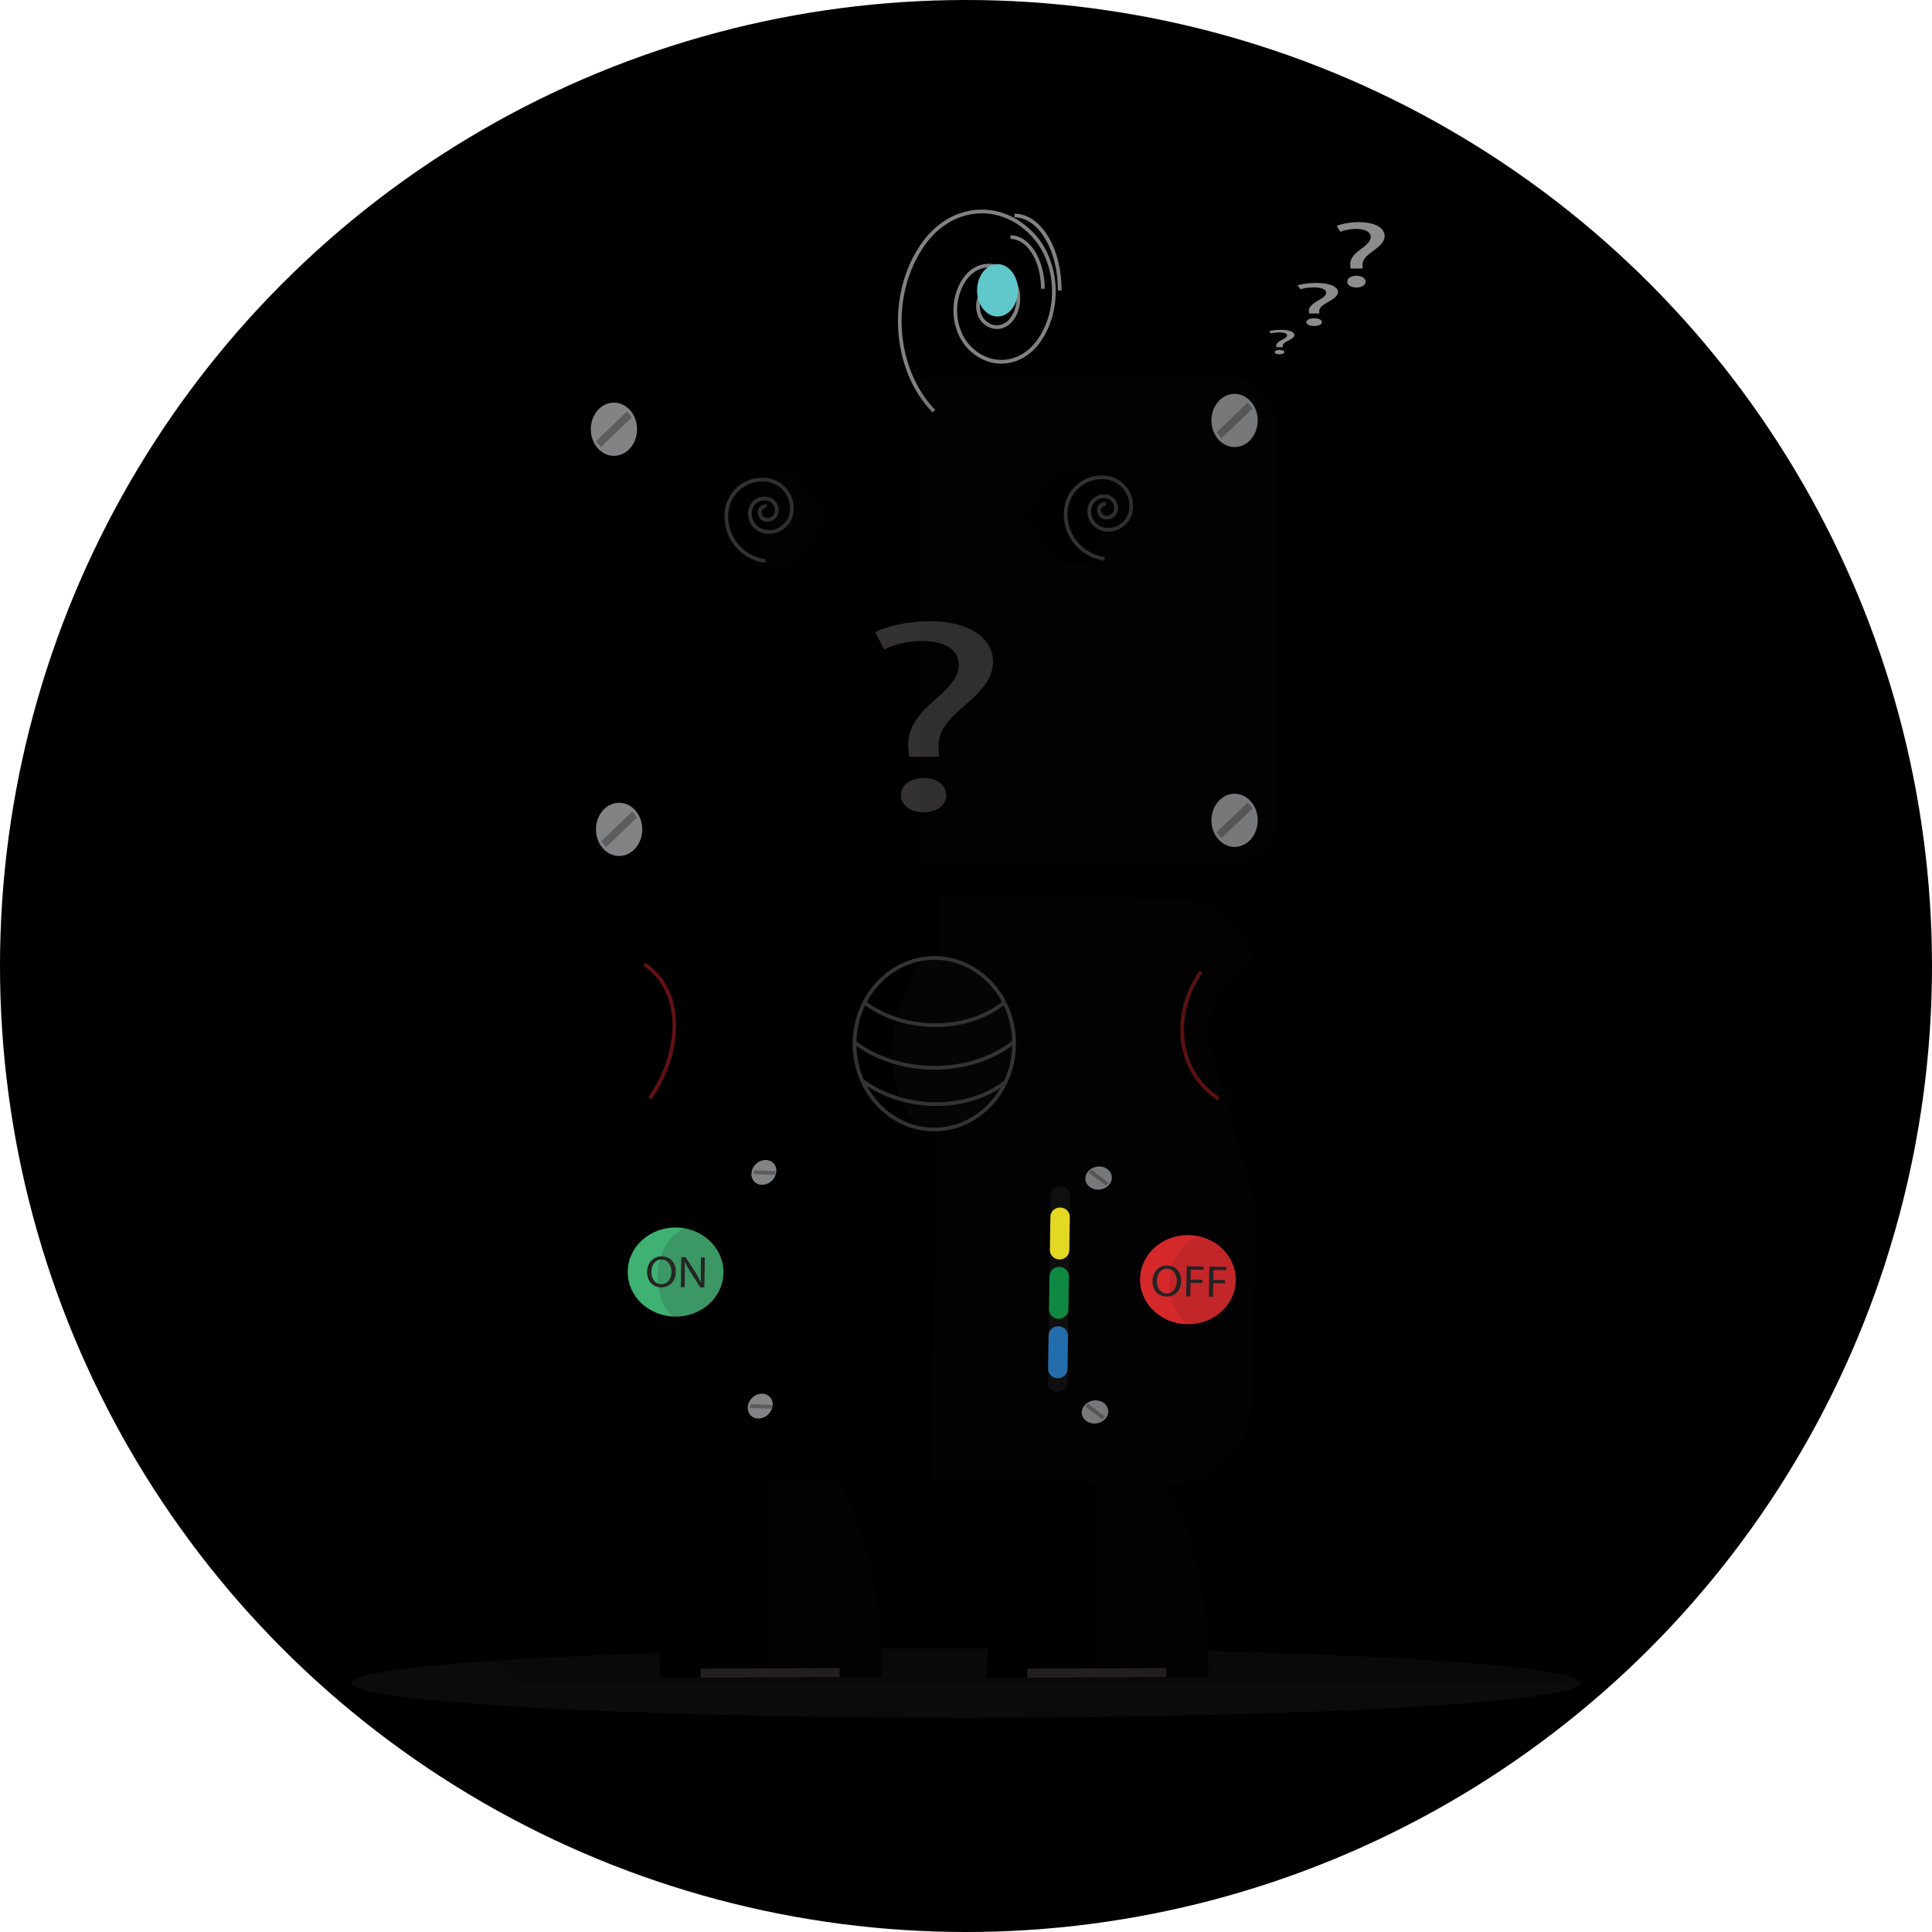 <?xml version="1.0" ?>
<!DOCTYPE svg  PUBLIC '-//W3C//DTD SVG 1.1//EN'  'http://www.w3.org/Graphics/SVG/1.1/DTD/svg11.dtd'>
<svg enable-background="new 0 0 512 512" height="512px" version="1.1"
	viewBox="0 0 512 512" width="512px" xml:space="preserve"
	xmlns="http://www.w3.org/2000/svg"
	xmlns:xlink="http://www.w3.org/1999/xlink">
	
		<filter id="darker">
	  <feComponentTransfer>
	      <feFuncR type="linear" slope="0.75"/>
	      <feFuncG type="linear" slope="0.75"/>
	      <feFuncB type="linear" slope="0.75"/>
	  </feComponentTransfer>
	</filter>
	<filter id="darker2">
	  <feComponentTransfer>
	      <feFuncR type="linear" slope="0.25"/>
	      <feFuncG type="linear" slope="0.25"/>
	      <feFuncB type="linear" slope="0.25"/>
	  </feComponentTransfer>
	</filter>
	<filter id="lighter">
	  <feComponentTransfer>
	      <feFuncR type="linear" slope="2"/>
	      <feFuncG type="linear" slope="2"/>
	      <feFuncB type="linear" slope="2"/>
	  </feComponentTransfer>
	</filter>
	<filter id="lighter2">
	  <feComponentTransfer>
	      <feFuncR type="linear" slope="5"/>
	      <feFuncG type="linear" slope="5"/>
	      <feFuncB type="linear" slope="5"/>
	  </feComponentTransfer>
	</filter>
	
	<g id="Background" class="background">
		<circle cx="256" cy="256" id="Background_1_" r="256" />
	</g>
	<g id="Shadow">
		<ellipse cx="255.939" cy="446.005" fill="#161616" opacity="0.5" rx="162.939" ry="9.225" />
		<path d="M500.106,333.311L331.935,102.571l-15.71,10.088l-5.178-5.956h2.972L275.09,59.316l-4.414-2.046   l-2.044,0.725l-5.537-1.614c-13.743-2.175-18.947,8.199-24.082,19.813c-5.136,11.614,4.918,29.149,4.918,29.149l9.424,1.36h48.75   c1.096,3.207,2.921,8.413,4.353,12.228l-154.724,99.364l23.551,36.89l-11.216,16.52l-38.187,77.803c0,0-4.887,37.461-7.098,53.255   c-2.21,15.793-8.082,17.061-8.082,17.061l26.536,26.181h290.315C460.874,415.902,486.231,377.161,500.106,333.311z" opacity="0.2" />
	</g>
	<g id="Foot" class="metal">
		<path id="left-foot" filter="url(#lighter)" d="M204.354,379.106c-16.236,0.002-29.393,29.319-29.386,65.481l58.795-0.007    C233.757,408.42,220.59,379.106,204.354,379.106z" />
		<path id="right-foot" d="M290.92,379.106c-16.235,0.002-29.393,29.319-29.386,65.481l58.796-0.007    C320.322,408.42,307.155,379.106,290.92,379.106z" />
		<polygon id="right-sole" fill="#231F20" points="309.082,444.457 272.233,444.615 272.215,442.205 309.064,442.047   " />
		<polygon id="left-sole" fill="#231F20" points="222.516,444.457 185.667,444.615 185.649,442.205 222.498,442.047   " />
		<g id="overlays" fill="#191818" opacity="0.1"> 
			<path d="M291.082,444.585l29.248-0.004c-0.008-36.042-13.089-65.271-29.248-65.466V444.585z" />
			<path d="M204.354,379.106c-0.091,0-0.181,0.014-0.271,0.015v65.465l29.68-0.005    C233.757,408.42,220.59,379.106,204.354,379.106z" />
		</g>
	</g>
	<g id="Body" class="clothing">
		<path filter="url(#lighter)" d="M311.463,238.411l-128.113-1.935c-12.262-0.185-22.446,9.697-22.632,21.957l-1.666,110.385   c-0.186,12.263,9.695,22.446,21.958,22.632l128.115,1.935c12.262,0.185,22.446-9.696,22.631-21.959l1.667-110.384   C333.606,248.778,323.726,238.595,311.463,238.411z" />
		<g id="buttons">
			<g id="off-button">
				<ellipse cx="314.816" cy="339.205" fill="#EA2A2D" rx="11.805" ry="12.689" transform="matrix(0.015 -1 1 0.015 -29.115 648.85)" />
				<g id="off-text" fill="#272626">
					<path d="M313.027,339.454c-0.043,2.738-1.803,4.164-3.927,4.132c-2.195-0.034-3.713-1.685-3.678-4.092     c0.039-2.523,1.704-4.151,3.927-4.118C311.62,335.411,313.063,337.096,313.027,339.454z M306.571,339.487     c-0.024,1.7,0.915,3.236,2.604,3.26c1.703,0.027,2.688-1.457,2.714-3.261c0.024-1.58-0.813-3.247-2.602-3.273     C307.511,336.186,306.599,337.742,306.571,339.487z" />
					<path d="M314.485,335.584l4.479,0.066l-0.015,0.862l-3.404-0.051l-0.04,2.641l3.146,0.049l-0.012,0.85     l-3.147-0.048l-0.056,3.599l-1.072-0.017L314.485,335.584z" />
					<path d="M320.497,335.674l4.479,0.068l-0.012,0.861l-3.406-0.052l-0.039,2.643l3.146,0.048l-0.013,0.849     l-3.147-0.047l-0.053,3.597l-1.074-0.014L320.497,335.674z" />				
				</g>
				<path id="off-button-overlay" d="M327.515,339.397c0.084-5.576-4.101-10.3-9.799-11.623    c-4.389,1.22-7.723,6.164-7.813,12.141c-0.072,4.732,1.909,8.88,4.893,11.076C321.764,350.882,327.419,345.778,327.515,339.397z" fill="#191818" opacity="0.1" />
				
			</g>
			<g id="on-button">
				<ellipse cx="179.012" cy="337.155" fill="#3FB172" rx="11.805" ry="12.691" transform="matrix(0.015 -1 1 0.015 -160.804 511.063)" />
				<g id="on-button-text" fill="#232323">
					<path d="M179.087,337.03c-0.042,2.737-1.802,4.164-3.925,4.132c-2.197-0.034-3.714-1.685-3.678-4.092     c0.038-2.523,1.705-4.151,3.926-4.118C177.68,332.987,179.123,334.674,179.087,337.03z M172.632,337.064     c-0.026,1.699,0.914,3.235,2.604,3.26c1.703,0.026,2.688-1.458,2.715-3.264c0.024-1.578-0.815-3.245-2.604-3.271     C173.571,333.762,172.658,335.319,172.632,337.064z" />
					<path d="M180.424,341.111l0.12-7.951l1.172,0.017l2.605,4.063c0.603,0.94,1.071,1.787,1.455,2.607l0.023-0.012     c-0.083-1.063-0.092-2.031-0.073-3.27l0.05-3.328l1.012,0.016l-0.121,7.951l-1.086-0.016l-2.579-4.074     c-0.567-0.894-1.108-1.812-1.516-2.678l-0.038,0.011c0.048,1.004,0.057,1.96,0.038,3.279l-0.052,3.399L180.424,341.111z" />
				</g>
				<path id="on-button-overlay" d="M191.701,337.346c0.088-5.859-4.433-10.775-10.436-11.792    c-3.961,1.659-6.888,6.624-6.977,12.542c-0.066,4.434,1.479,8.372,3.899,10.822c0.215,0.013,0.428,0.036,0.646,0.04    C185.841,349.063,191.603,343.864,191.701,337.346z" fill="#303030" opacity="0.2" />				
			</g>
		</g>	
	
		<g id="door">
			<rect id="door" filter="url(#darker2)" height="101.861" transform="matrix(0.015 -1 1 0.015 -98.365 583.732)" width="71.637" x="211.307" y="290.867" />
			<g id="door-buttons">
				<path d="M281.338,314.432l-0.554-0.01c-1.262-0.018-2.311,1-2.33,2.262l-0.753,49.836   c-0.019,1.261,0.999,2.31,2.261,2.328l0.554,0.009c1.262,0.021,2.311-0.997,2.33-2.261l0.754-49.835   C283.617,315.498,282.6,314.449,281.338,314.432z" fill="#191818" opacity="0.6" />
				<path d="M280.976,320.002c-1.413-0.023-2.589,1.068-2.608,2.42l-0.133,8.852c-0.021,1.354,1.12,2.478,2.534,2.498   c1.415,0.021,2.589-1.068,2.609-2.419l0.133-8.854C283.531,321.146,282.392,320.023,280.976,320.002z" fill="#FAED26" />
				<path d="M280.739,335.739c-1.415-0.022-2.589,1.067-2.609,2.42l-0.134,8.853c-0.021,1.353,1.121,2.477,2.535,2.497   c1.415,0.021,2.59-1.067,2.608-2.42l0.134-8.852C283.294,336.884,282.153,335.761,280.739,335.739z" fill="#0E9547" />
				<path d="M280.502,351.477c-1.416-0.021-2.588,1.067-2.609,2.42l-0.134,8.853c-0.021,1.353,1.12,2.476,2.534,2.498   c1.414,0.021,2.589-1.067,2.61-2.421l0.133-8.852C283.058,352.622,281.917,351.497,280.502,351.477z" fill="#2677BD" />
			</g>
			<g id="bolts">
				<ellipse cx="202.615" cy="310.748" fill="#818385" rx="3.062" ry="3.52" transform="matrix(0.696 0.718 -0.718 0.696 284.531 -51.062)" />
				<polygon fill="#5B5C5E" points="205.404,311.354 205.516,310.351 199.825,310.143 199.713,311.145   " />
				<ellipse cx="291.137" cy="312.08" fill="#818385" rx="3.063" ry="3.519" transform="matrix(-0.153 -0.988 0.988 -0.153 27.35 647.596)" />
				<polygon fill="#5B5C5E" points="289.211,309.973 288.541,310.726 293.063,314.187 293.734,313.432   " />
				<ellipse cx="201.679" cy="372.714" fill="#818385" rx="3.062" ry="3.52" transform="matrix(0.696 0.718 -0.718 0.696 328.697 -31.584)" />
				<polygon fill="#5B5C5E" points="204.468,373.319 204.58,372.316 198.89,372.109 198.777,373.111   " />
				<ellipse cx="290.203" cy="374.047" fill="#818385" rx="3.063" ry="3.52" transform="matrix(-0.153 -0.988 0.988 -0.153 -34.963 718.134)" />
				<polygon fill="#5B5C5E" points="288.276,371.939 287.605,372.692 292.129,376.152 292.799,375.399   " />
			</g>
		</g>
		
		<g id="body-features">
			<path d="M314.231,277.527c-1.332-6.543,0.278-13.726,4.417-19.706l-0.809-0.561   c-4.29,6.202-5.958,13.659-4.574,20.462c1.191,5.852,4.539,10.779,9.427,13.872l0.524-0.832   C318.558,287.813,315.365,283.113,314.231,277.527z" fill="#631113" />
			<path d="M172.653,291.33l-0.809-0.56c5.194-7.507,7.407-16.353,5.921-23.661    c-0.991-4.872-3.506-8.708-7.272-11.091l0.526-0.832c3.998,2.532,6.665,6.585,7.709,11.727    C180.268,274.478,177.997,283.606,172.653,291.33z" fill="#631113" />			
		</g>
		<g id="speaker">
			<path d="M311.463,238.411l-62.505-0.944l-2.34,154.973l62.506,0.944   c12.262,0.185,22.446-9.696,22.631-21.959l1.667-110.384C333.606,248.778,323.726,238.595,311.463,238.411z" fill="#191818" opacity="0.1" />
			<ellipse class="clothing" filter="url(#lighter2)" cx="247.607" cy="276.598" rx="22.732" ry="21.15" transform="matrix(0.015 -1 1 0.015 -32.699 520)" />
			<path d="M247.818,254.359c-1.184-0.02-2.344,0.075-3.477,0.26    c-2.165,3.184-16.102,25.232-1.154,43.994c1.28,0.283,2.601,0.446,3.956,0.467c11.551,0.176,21.065-9.695,21.25-22.045    C268.579,264.686,259.368,254.532,247.818,254.359z" fill="#1C1C1C" opacity="0.2" />
			<path d="M266.171,265.684c-9.898,8.02-26.491,8.03-37.1,0.024" fill="none" />
			<path d="M266.653,286.576c-10.104,8.189-27.25,8.045-38.333-0.319" fill="none" />
			<path d="M266.957,286.951c1.415-3.023,2.233-6.425,2.288-10.026c0.193-12.804-9.357-23.368-21.288-23.548     c-11.931-0.181-21.796,10.09-21.99,22.896c-0.056,3.694,0.704,7.2,2.094,10.325l-0.037,0.051c0.028,0.023,0.059,0.04,0.088,0.062     c3.447,7.647,10.696,12.981,19.144,13.109c8.568,0.129,16.071-5.13,19.691-12.849c0.005-0.004,0.01-0.007,0.017-0.011     L266.957,286.951z M247.025,283.465c7.676,0.116,15.343-2.021,21.23-6.393c-0.073,3.317-0.821,6.453-2.101,9.261     c-9.858,7.821-26.432,7.689-37.262-0.279c-1.176-2.697-1.86-5.688-1.934-8.835C232.693,281.262,239.854,283.357,247.025,283.465z      M226.961,276.026c0.089-3.453,0.91-6.707,2.299-9.594c5.158,3.719,11.635,5.644,18.083,5.74     c6.801,0.103,13.544-1.828,18.646-5.751c1.356,2.837,2.163,6.026,2.264,9.398C257.062,284.621,238.697,284.727,226.961,276.026z      M247.942,254.36c7.547,0.114,14.093,4.597,17.599,11.175c-9.641,7.539-25.515,7.544-35.832,0.013     C233.342,258.774,240.183,254.243,247.942,254.36z M247.271,298.836c-7.477-0.112-13.974-4.512-17.503-10.99     c5.246,3.389,11.578,5.15,17.84,5.246c6.343,0.096,12.597-1.515,17.549-4.82C261.447,294.7,254.79,298.95,247.271,298.836z" fill="#333333" />
		</g>
	</g>
	<g id="Hand" class="metal">
		<g id="left">
			<path id="left-arm" filter="url(#lighter)" d="M163.072,259.488c-7.434-3.024-15.813,1.797-18.717,10.769c0,0-21.28,62.197-21.039,62.295l-21.104,57.375    l14.168,5.462l33.38-60.872l21.511-53.309C174.176,272.236,170.505,262.512,163.072,259.488z" />
			<path id="left-hand" filter="url(#darker2)" d="M110.704,419.824c0.676-2.162,1.312-4.337,1.933-6.516c2.559-1.199,4.579-3.075,5.595-5.513    c2.469-5.926-1.874-12.847-9.702-15.455c-7.827-2.608-16.175,0.082-18.646,6.01c-1.021,2.449-0.864,5.065,0.211,7.477    c-1.376,1.65-2.792,3.276-4.179,4.921c-3.342-4.47-4.415-9.888-2.334-14.88c3.705-8.892,15.938-13.022,27.324-9.228    c11.386,3.795,17.613,14.077,13.908,22.967C122.562,415.013,117.154,418.65,110.704,419.824z" />
		</g>
		<g id="right">
			<path id="right-arm" d="M365.375,335.417c0.263-0.089-15.184-67.638-15.184-67.638c-2.057-9.732-10.292-15.381-18.395-12.616    c-8.104,2.763-13.007,12.895-10.951,22.626l16.663,58.095l28.246,66.88l15.413-4.948L365.375,335.417z" />
			<path id="right-hand" filter="url(#darker2)" d="M369.018,429.136c-0.471-2.346-0.897-4.7-1.309-7.059c-2.544-1.433-4.451-3.556-5.246-6.212    c-1.936-6.465,3.363-13.568,11.835-15.865c8.47-2.299,16.905,1.08,18.839,7.543c0.801,2.673,0.352,5.448-1.036,7.951    c1.256,1.842,2.561,3.661,3.831,5.498c3.983-4.557,5.697-10.261,4.067-15.704c-2.899-9.696-15.242-14.849-27.564-11.506    c-12.319,3.342-19.956,13.911-17.055,23.607C357.145,423.284,362.401,427.488,369.018,429.136z" />
		</g>
	</g>
	<g id="Head">
		<path class="clothing" d="M338.135,112.929c-0.012-6.492-5.334-11.794-11.825-11.783l-162.982,0.297   c-6.493,0.012-11.795,5.334-11.783,11.826l0.191,105.026c0.013,6.493,5.334,11.795,11.826,11.784l162.982-0.298   c6.492-0.011,11.795-5.333,11.783-11.826L338.135,112.929z" />
	
		<g id="antenna">
			<path d="M258.828,55.604c-5.748,0.458-10.962,3.645-14.681,8.975c-9.297,13.329-7.958,33.392,2.985,44.726    l0.708-0.683c-10.633-11.012-11.927-30.517-2.885-43.479c3.547-5.085,8.502-8.125,13.952-8.557    c5.201-0.414,10.265,1.63,14.247,5.756c6.751,6.991,7.571,19.373,1.83,27.603c-2.24,3.21-5.365,5.128-8.8,5.402    c-3.271,0.261-6.463-1.029-8.976-3.631c-4.265-4.416-4.781-12.24-1.152-17.441c1.402-2.009,3.354-3.211,5.498-3.381    c2.045-0.161,4.035,0.644,5.604,2.27c2.673,2.769,2.996,7.675,0.72,10.938c-0.866,1.242-2.069,1.984-3.389,2.089    c-1.256,0.104-2.476-0.397-3.444-1.399c-1.655-1.714-1.854-4.754-0.443-6.776c0.524-0.751,1.248-1.199,2.038-1.262    c0.75-0.056,1.483,0.239,2.063,0.841l0.708-0.683c-0.791-0.819-1.807-1.226-2.848-1.14c-1.09,0.087-2.073,0.683-2.769,1.68    c-1.666,2.388-1.423,5.986,0.542,8.022c1.176,1.218,2.682,1.82,4.231,1.697c1.615-0.128,3.078-1.019,4.118-2.507    c2.53-3.629,2.162-9.095-0.82-12.184c-1.779-1.842-4.048-2.761-6.391-2.567c-2.442,0.193-4.654,1.543-6.228,3.799    c-3.884,5.568-3.321,13.951,1.252,18.688c2.721,2.818,6.188,4.217,9.763,3.928c3.732-0.296,7.116-2.363,9.526-5.819    c5.997-8.596,5.132-21.538-1.927-28.849C269.668,57.316,264.32,55.169,258.828,55.604z" fill="#828282" />
			<path d="M275.875,76.522l0.983,0.002c0.023-7.802-4.042-14.162-9.061-14.177l-0.003,0.984    C272.271,63.344,275.896,69.261,275.875,76.522z" fill="#828282" />
			<path d="M277.775,62.688c-2.356-3.902-5.526-6.056-8.929-6.066l-0.003,0.984c3.044,0.008,5.918,1.994,8.092,5.591    c2.217,3.674,3.431,8.566,3.415,13.778l0.984,0.003C281.351,71.588,280.088,66.514,277.775,62.688z" fill="#828282" />
			<ellipse cx="264.311" cy="76.929" fill="#60C7CB" rx="6.94" ry="5.424" transform="matrix(0.003 -1 1 0.003 186.638 341.022)" />
		</g>
		<g id="bolts">
			<ellipse cx="162.698" cy="113.753" fill="#818385" rx="6.133" ry="7.05" />
			<polygon fill="#5C5D5F" points="157.937,116.917 159.223,118.478 167.459,110.588 166.171,109.028   " />
			<ellipse cx="164.07" cy="219.797" fill="#818385" rx="6.133" ry="7.051" />
			<polygon fill="#5C5D5F" points="159.309,222.961 160.595,224.522 168.831,216.633 167.543,215.073   " />
			<ellipse cx="327.174" cy="111.428" fill="#818385" rx="6.133" ry="7.05" />
			<polygon fill="#5C5D5F" points="322.412,114.592 323.698,116.152 331.935,108.264 330.647,106.704   " />
			<ellipse cx="327.174" cy="217.399" fill="#818385" rx="6.133" ry="7.05" />
			<polygon fill="#5C5D5F"	points="322.412,220.563 323.698,222.124 331.935,214.235 330.647,212.675   " />
		</g>

		<g id="question-mark-mouth">
			<path d="M244.815,206.169c-3.529,0-6.05,1.891-6.05,4.582c0,2.546,2.421,4.51,5.951,4.51    c3.731,0,6.051-1.963,6.051-4.51C250.767,208.06,248.346,206.169,244.815,206.169z" fill="#333131" />
			<path d="M246.33,164.635c-5.346,0-11.093,1.164-14.422,2.91l2.42,4.583c2.521-1.382,6.556-2.255,10.187-2.255    c6.354,0.073,9.58,2.546,9.58,6.255c0,3.273-2.521,6.11-7.059,9.965c-5.043,4.364-6.858,8.655-6.253,12.583l0.201,1.892h7.867    l-0.102-1.892c-0.302-3.709,1.312-6.91,5.75-10.692c4.84-4.146,8.671-7.71,8.671-12.657    C263.17,169.799,257.928,164.635,246.33,164.635z" fill="#333131" />
		</g>

		<g id="overlays" fill="#191818" opacity="0.1">
			<path d="M326.243,100.242l-80.363,0.146c-0.653,0.315-0.959,0.489-0.959,0.489l-0.757-0.486l-0.232,0   v128.636l82.546-0.15c6.492-0.012,11.795-5.333,11.783-11.826l-0.191-105.027C338.059,105.533,332.735,100.23,326.243,100.242z" />
		</g>
		<g id="flying-question-marks" fill="#8C8C8C">
			<path d="M339.425,87.408c-1.152,0-2.391,0.149-3.108,0.373l0.522,0.587c0.543-0.177,1.411-0.289,2.193-0.289    c1.368,0.01,2.063,0.326,2.063,0.802c0,0.419-0.544,0.783-1.521,1.277c-1.086,0.56-1.478,1.11-1.347,1.613l0.044,0.242h1.694    l-0.022-0.242c-0.064-0.476,0.283-0.886,1.239-1.371c1.042-0.531,1.868-0.988,1.868-1.622    C343.052,88.07,341.922,87.408,339.425,87.408z" />
			<path d="M339.097,92.732c-0.759,0-1.303,0.243-1.303,0.587c0,0.327,0.521,0.578,1.282,0.578    c0.804,0,1.305-0.251,1.305-0.578C340.381,92.975,339.858,92.732,339.097,92.732z" />
			<path d="M348.278,84.343c-1.212,0-2.078,0.427-2.078,1.033c0,0.574,0.831,1.017,2.043,1.017    c1.28,0,2.076-0.443,2.076-1.017C350.319,84.77,349.488,84.343,348.278,84.343z" />
			<path d="M348.797,74.976c-1.835,0-3.809,0.263-4.95,0.656l0.831,1.034c0.865-0.312,2.25-0.509,3.496-0.509    c2.181,0.016,3.289,0.574,3.289,1.411c0,0.738-0.867,1.378-2.423,2.247c-1.731,0.985-2.356,1.953-2.147,2.838l0.069,0.427h2.7    l-0.035-0.427c-0.104-0.836,0.45-1.559,1.974-2.412c1.662-0.935,2.977-1.739,2.977-2.854    C354.577,76.141,352.777,74.976,348.797,74.976z" />
			<path d="M359.484,73.083c-1.436,0-2.459,0.647-2.459,1.568c0,0.871,0.982,1.543,2.416,1.543    c1.517,0,2.458-0.672,2.458-1.543C361.899,73.73,360.917,73.083,359.484,73.083z" />
			<path d="M360.098,58.874c-2.171,0-4.506,0.398-5.857,0.995l0.982,1.567c1.023-0.472,2.663-0.771,4.137-0.771    c2.582,0.025,3.892,0.871,3.892,2.141c0,1.12-1.023,2.09-2.867,3.409c-2.047,1.493-2.785,2.96-2.54,4.305l0.083,0.647h3.194    l-0.04-0.647c-0.123-1.269,0.531-2.364,2.334-3.658c1.966-1.418,3.522-2.638,3.522-4.33    C366.938,60.641,364.809,58.874,360.098,58.874z" />
		</g>
		<g id="eyes" class="eye">
			<g id="right">
				<polygon id="right-eye"	points="299.174,124.335 280.668,124.476 271.511,137.074 280.859,149.531 299.364,149.39 308.521,136.792" />
				<path id="right-eye-spiral" d="M293.257,126.084c-5.466-0.728-10.506,3.13-11.232,8.596c-0.435,3.277,0.432,6.528,2.442,9.154   c2.011,2.625,4.921,4.311,8.197,4.746l0.129-0.975c-3.016-0.401-5.696-1.953-7.546-4.37c-1.85-2.417-2.648-5.409-2.246-8.426   c0.654-4.928,5.201-8.402,10.126-7.751c1.886,0.251,3.559,1.221,4.713,2.729c1.156,1.509,1.653,3.378,1.403,5.262   c-0.198,1.481-0.959,2.797-2.146,3.705c-1.187,0.909-2.649,1.3-4.137,1.103c-1.16-0.154-2.188-0.75-2.898-1.679   s-1.018-2.078-0.862-3.237c0.247-1.86,1.96-3.171,3.822-2.924c0.691,0.093,1.312,0.45,1.736,1.006s0.609,1.246,0.516,1.939   c-0.07,0.531-0.342,1.001-0.766,1.326c-0.425,0.325-0.951,0.463-1.479,0.395c-0.398-0.053-0.751-0.258-0.995-0.577   s-0.349-0.713-0.297-1.111c0.04-0.292,0.189-0.552,0.424-0.73c0.234-0.179,0.521-0.256,0.816-0.219l0.129-0.975   c-0.547-0.073-1.101,0.072-1.543,0.412c-0.443,0.339-0.728,0.83-0.801,1.382c-0.088,0.658,0.087,1.312,0.49,1.838   s0.987,0.866,1.646,0.953c0.79,0.105,1.573-0.103,2.208-0.588c0.633-0.485,1.038-1.187,1.144-1.977   c0.128-0.955-0.126-1.903-0.711-2.668c-0.586-0.766-1.433-1.256-2.39-1.383c-2.402-0.322-4.607,1.374-4.927,3.77   c-0.188,1.419,0.187,2.827,1.057,3.964c0.871,1.137,2.132,1.867,3.551,2.056c1.74,0.234,3.469-0.229,4.865-1.296   c1.396-1.068,2.29-2.616,2.522-4.357C300.807,130.753,297.685,126.674,293.257,126.084z" fill="#333131" />
				<polygon id="right-eye-overlay" fill="#191818" opacity="0.1" points="290.021,124.405 290.021,149.461 299.364,149.39 308.521,136.792 299.174,124.335     " />
			</g>
			<g id="left">
				<polygon points="210.171,125.013 191.666,125.153 182.508,137.751 191.856,150.208 210.362,150.067     219.519,137.469   " />
				<path d="M203.306,126.673c-2.647-0.344-5.274,0.362-7.391,1.992c-2.117,1.629-3.473,3.985-3.818,6.634    c-0.427,3.278,0.449,6.527,2.465,9.147s4.933,4.298,8.211,4.725l0.127-0.975c-3.018-0.394-5.702-1.938-7.559-4.351    c-1.855-2.412-2.662-5.402-2.269-8.42c0.312-2.388,1.534-4.513,3.442-5.981c1.909-1.47,4.276-2.105,6.664-1.796    c3.89,0.507,6.644,4.084,6.137,7.975c-0.399,3.059-3.221,5.216-6.27,4.825c-1.158-0.151-2.19-0.744-2.902-1.67    c-0.713-0.927-1.023-2.075-0.872-3.235c0.242-1.861,1.952-3.18,3.814-2.935c1.434,0.188,2.449,1.507,2.264,2.942    c-0.07,0.529-0.341,1-0.765,1.327c-0.424,0.325-0.947,0.465-1.479,0.398c-0.398-0.052-0.752-0.256-0.997-0.573    c-0.246-0.318-0.351-0.713-0.299-1.111c0.038-0.292,0.188-0.552,0.421-0.731c0.233-0.18,0.521-0.259,0.815-0.22l0.127-0.975    c-0.551-0.072-1.1,0.075-1.542,0.416c-0.442,0.34-0.725,0.832-0.796,1.383c-0.086,0.66,0.089,1.312,0.495,1.838    c0.405,0.526,0.991,0.863,1.649,0.949c0.785,0.103,1.574-0.108,2.206-0.594c0.632-0.486,1.036-1.189,1.139-1.979    c0.256-1.973-1.139-3.787-3.111-4.044c-2.401-0.313-4.605,1.386-4.917,3.784c-0.185,1.42,0.194,2.827,1.067,3.962    c0.873,1.135,2.136,1.861,3.556,2.046c3.594,0.472,6.904-2.076,7.372-5.674C210.867,131.322,207.734,127.25,203.306,126.673z" fill="#333131" />
				<polygon id="left-eye-overlay" fill="#191818" opacity="0.1" points="201.175,125.081 201.175,150.137 210.362,150.067 219.519,137.469 210.171,125.013" />
			</g>
		</g>
	</g>
</svg>